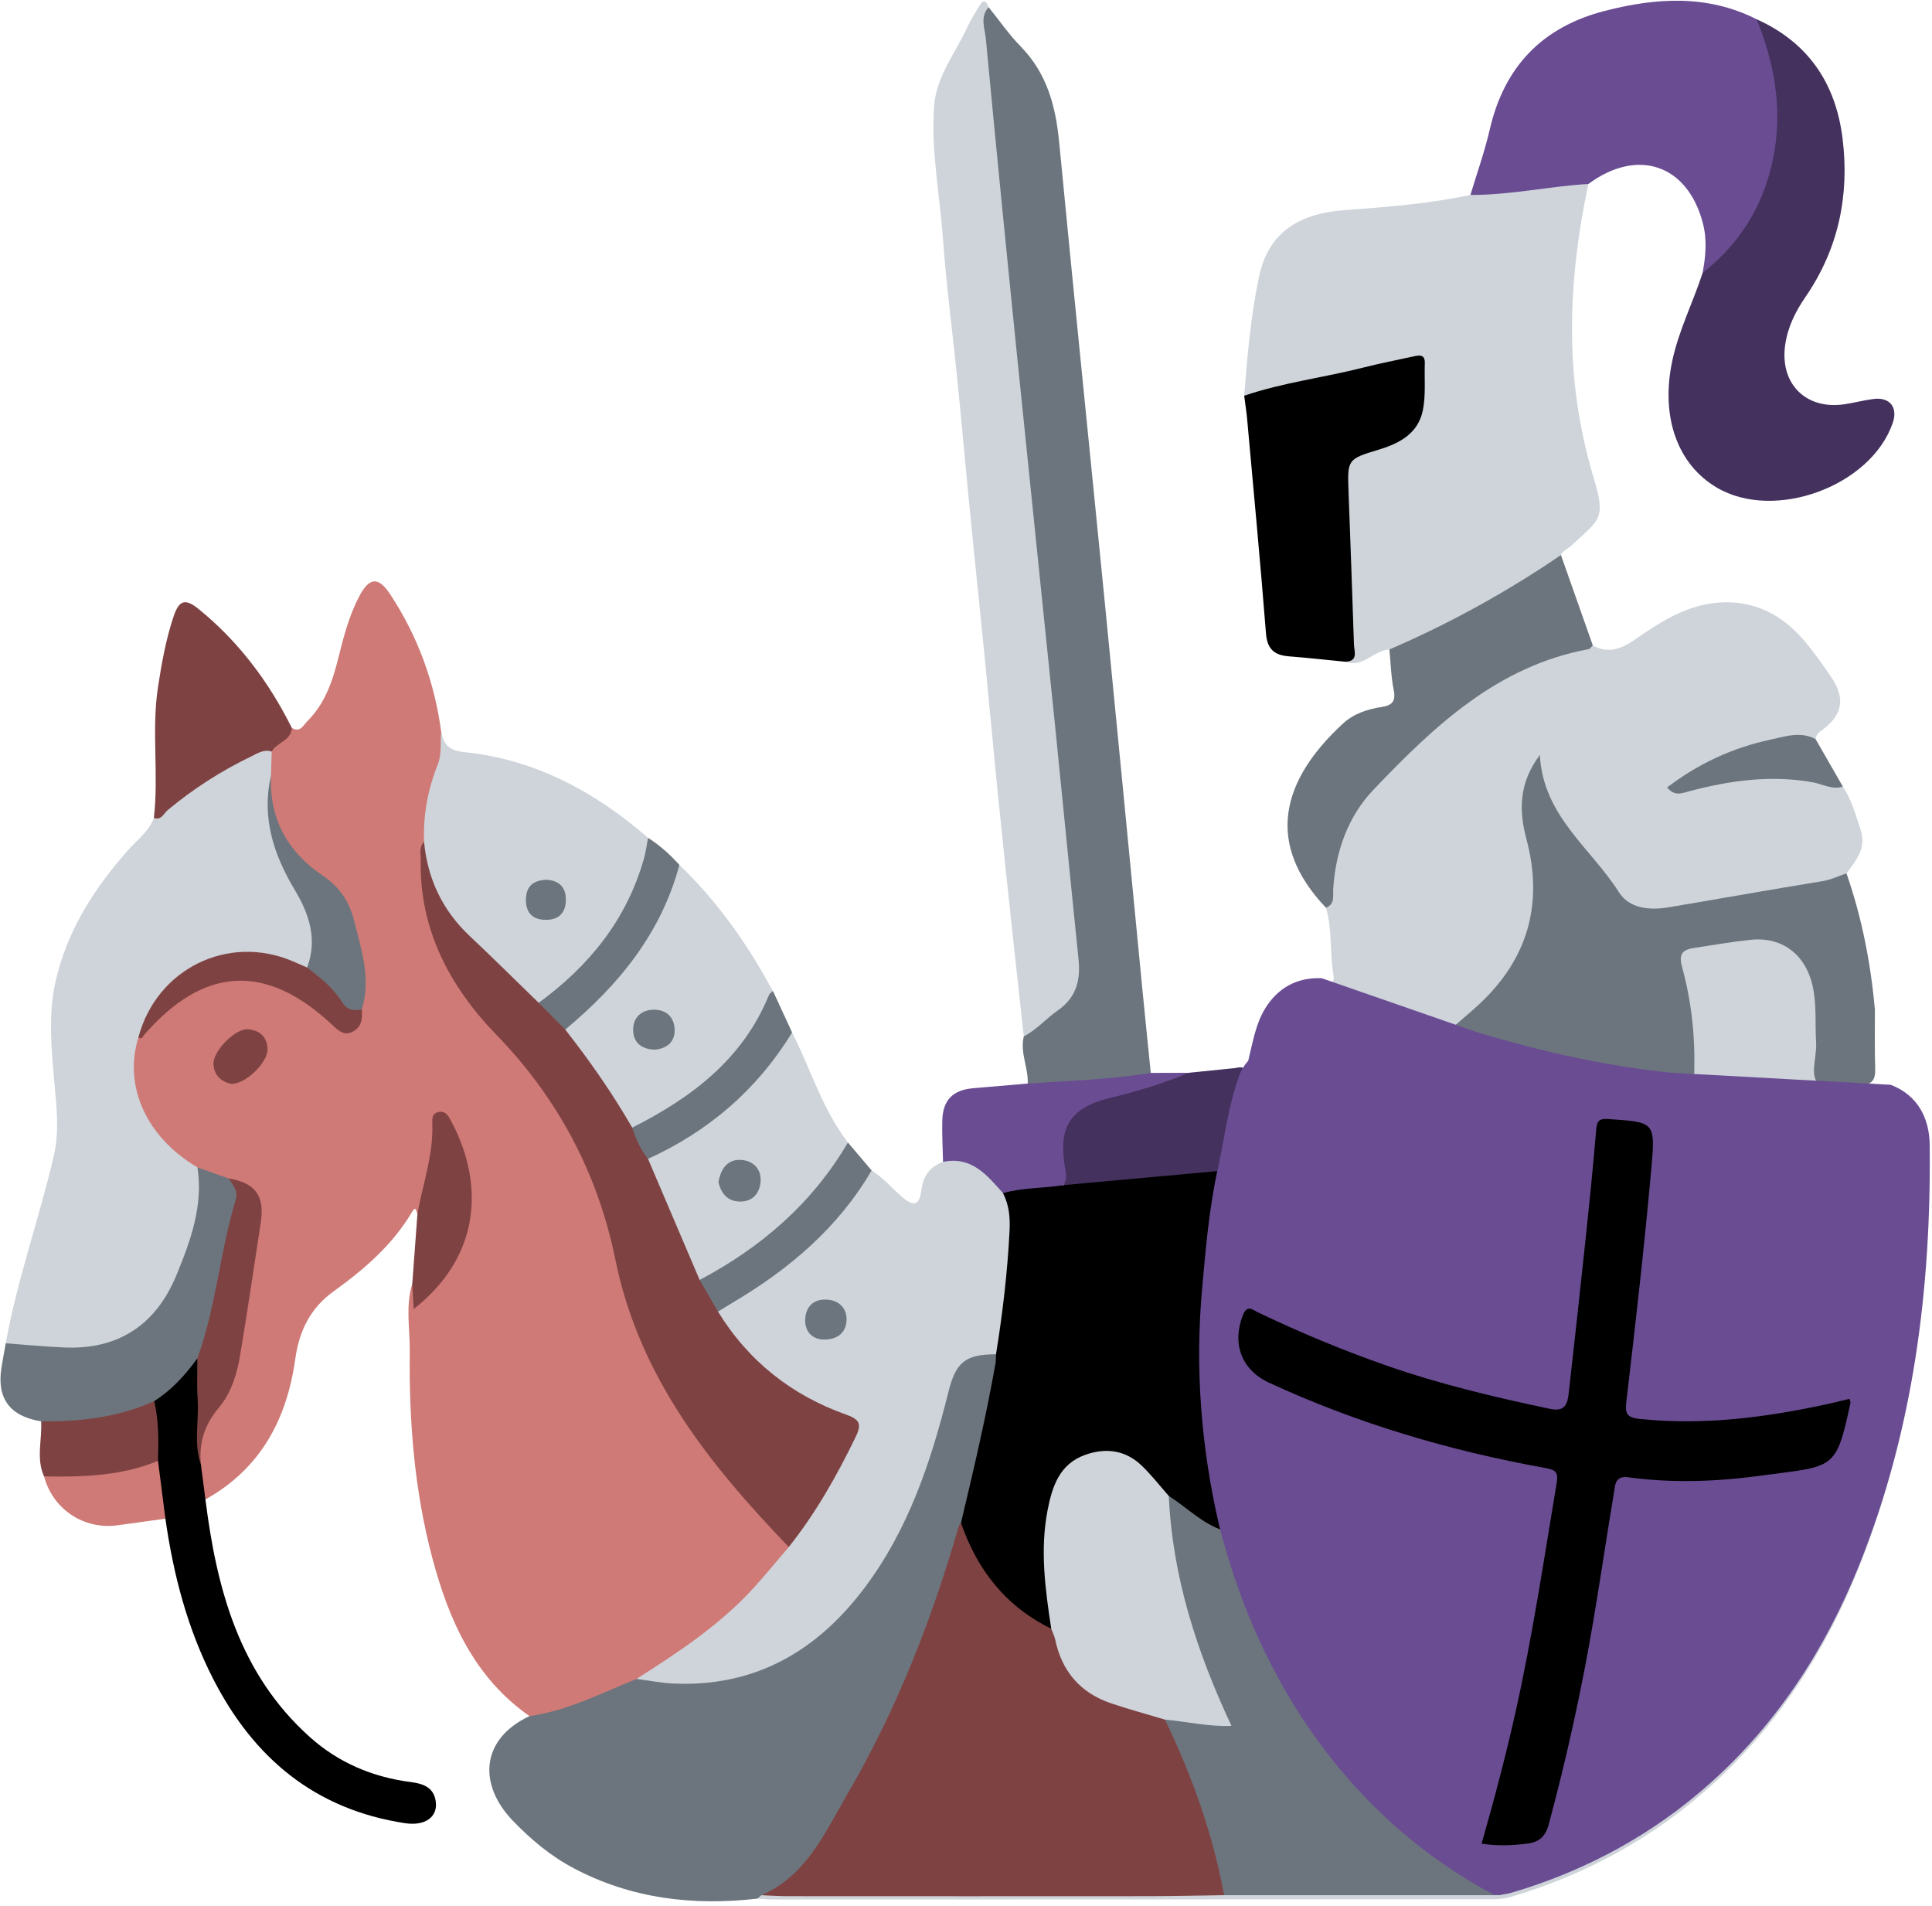 <svg width="369" height="364" viewBox="0 0 369 364" fill="none" xmlns="http://www.w3.org/2000/svg">
<path d="M360.932 207.975C366.072 209.945 368.316 214.325 368.371 219.458C368.669 246.967 365.257 273.897 354.929 299.633C348.545 315.538 339.434 329.685 326.641 341.166C315.589 351.085 302.759 358.062 288.479 362.267C287.428 362.577 286.284 362.692 285.184 362.692C239.212 362.723 193.24 362.732 147.268 362.734C146.399 362.734 145.53 362.63 144.662 362.574C144.752 361.68 145.418 361.379 146.14 361.136C147.362 360.853 148.614 360.838 149.853 360.833C177.477 360.731 205.101 360.642 232.717 360.862C250.431 361.236 268.176 360.478 284.152 361.197C257.308 346.896 240.443 322.949 232.647 292.084C229.22 277.206 228.03 262.184 229.401 246.951C230.104 239.154 230.755 231.363 232.467 223.709C233.748 217.735 234.484 211.63 236.623 205.852C237.008 204.935 237.551 204.118 238.219 203.383C239.06 200.019 239.589 196.478 241.38 193.509C243.773 189.54 247.46 187.403 252.273 187.623C253.391 187.675 255.06 188.395 254.681 186.183C253.952 181.926 254.494 177.532 253.246 173.339C253.626 166.158 255.414 159.432 259.269 153.259C261.748 149.292 265.086 146.136 268.455 143.048C275.892 136.23 284.005 130.308 293.106 125.849C296.599 124.137 300.283 123.131 304.216 123.24C307.121 124.869 309.635 123.959 312.156 122.207C317.174 118.72 322.303 115.382 328.681 115.043C335.12 114.702 340.285 117.395 344.408 122.136C346.357 124.377 348.058 126.845 349.746 129.296C352.58 133.413 351.902 136.724 347.701 139.644C347.129 140.042 346.849 140.505 346.773 141.151C341.56 141.505 336.451 142.312 331.534 144.21C327.707 145.688 324.18 147.648 320.875 150.113C327.115 148.971 333.273 147.494 339.629 147.731C343.861 147.889 348.077 148.291 351.973 150.206C353.692 152.821 354.513 155.811 355.434 158.741C356.468 162.03 354.446 164.394 352.667 166.783C351.749 168.558 350.034 168.955 348.298 169.267C338.361 171.056 328.399 172.699 318.424 174.252C313.553 175.011 309.626 173.254 306.78 169.162C303.718 164.76 300.498 160.473 297.149 156.289C295.143 153.784 294.073 150.912 293.448 147.093C291.35 151.27 291.442 154.91 292.309 158.674C293.401 163.416 294.388 168.171 293.619 173.101C292.506 180.232 289.607 186.404 284.254 191.367C282.538 192.959 280.843 194.594 279.245 196.163C279.789 197.558 280.891 197.606 281.789 197.879C293.979 201.586 306.356 204.374 319.059 205.673C321.568 205.93 322.461 205.125 322.527 202.71C322.681 197.052 321.711 191.539 320.593 186.038C319.642 181.357 320.073 180.74 324.871 179.847C327.691 179.321 330.536 178.958 333.375 178.577C340.437 177.63 345.483 181.15 347.18 188.145C348.284 192.693 347.583 197.335 347.788 201.93C347.877 203.931 347.143 206.281 350.739 206.18C356.569 206.015 360.932 207.975 360.932 207.975Z" fill="#CED4DA"/>
<path d="M55.735 139C57.35 139.979 57.946 138.468 58.735 137.683C62.034 134.401 63.486 130.172 64.58 125.799C65.606 121.698 66.644 117.608 68.634 113.839C70.538 110.231 72.273 110.076 74.509 113.469C79.789 121.479 83.007 130.277 84.269 139.788C84.957 143.347 84.81 146.807 83.407 150.226C82.126 153.346 82.272 156.738 81.924 160.026C80.495 165.808 81.441 171.416 83.292 176.921C85.96 184.855 90.262 191.925 96.132 197.776C106.708 208.318 112.945 221.182 117.146 235.187C120.258 245.561 122.375 256.252 127.944 265.765C131.612 272.028 135.532 278.068 140.876 283.071C144.707 286.658 148.295 290.458 150.894 295.079C151.221 296.524 150.204 297.393 149.443 298.346C142.76 306.719 134.755 313.573 125.534 319.004C124.138 319.826 122.727 320.619 121.387 321.536C116.284 324.203 110.954 326.297 105.407 327.826C103.985 328.217 102.527 328.816 101.129 327.719C90.607 320.358 85.757 309.474 82.593 297.611C79.144 284.68 78.106 271.444 78.264 258.121C78.315 253.814 77.41 249.445 78.739 245.179C80.016 246.247 79.867 247.528 79.347 248.818C90.427 238.663 92.033 225.349 84.546 214.25C83.364 214.766 83.639 215.876 83.599 216.765C83.391 221.395 81.818 225.769 81.119 230.305C81.01 231.014 80.739 231.787 79.734 231.734C79.466 231.413 79.465 230.139 78.728 231.389C74.987 237.74 69.556 242.407 63.671 246.641C59.273 249.805 57.132 254.183 56.394 259.514C54.797 271.044 49.75 280.471 39.237 286.351C37.231 284.576 37.541 282.153 37.405 279.854C37.042 275.455 38.148 271.595 41.006 268.084C43.06 265.561 44.086 262.369 44.66 259.169C46.197 250.594 47.657 242.002 48.81 233.366C49.376 229.131 48.097 227.394 43.811 226.022C41.462 225.557 39.275 224.65 37.141 223.591C28.27 218.934 24.48 211.409 24.763 201.601C24.799 200.369 24.736 199.093 25.715 198.115C27.694 196.423 29.182 194.259 31.1 192.489C39.864 184.405 53.319 184.51 61.828 192.791C62.363 193.311 62.869 193.863 63.428 194.357C66.271 196.869 67.317 196.487 68.189 192.623C69.834 185.982 67.92 179.794 65.71 173.672C64.742 170.994 62.582 169.203 60.393 167.542C53.902 162.616 50.295 156.326 50.909 147.972C50.926 146.61 50.901 145.243 51.242 143.908C52.09 141.68 53.848 140.281 55.735 139Z" fill="#CF7A76"/>
<path d="M303.376 35.131C301.165 45.474 299.95 55.894 300.306 66.511C300.59 75.003 301.993 83.317 304.416 91.373C306.778 99.225 305.509 99.157 300.024 104.278C299.405 104.855 298.51 105.137 298.13 105.995C295.02 109.86 290.545 111.864 286.497 114.424C281.143 117.808 275.323 120.327 269.623 123.056C268.32 123.679 266.949 124.438 265.365 124.03C262.38 124.154 260.323 127.61 256.958 126.371C257.561 120.03 257.609 113.707 256.875 107.356C256.202 101.532 256.9 95.647 256.451 89.798C256.303 87.867 257.547 86.865 259.15 86.195C260.877 85.474 262.688 84.985 264.435 84.32C269.746 82.295 272.603 76.047 270.688 70.795C269.963 68.807 268.501 69.544 267.258 69.814C259.22 71.559 251.18 73.302 243.14 75.043C241.33 75.435 239.536 76.122 237.631 75.572C238.246 67.929 238.879 60.301 240.484 52.768C242.191 44.755 247.598 40.784 256.941 40.116C264.935 39.545 272.96 38.889 280.841 37.23C281.94 36.239 283.317 36.202 284.686 36.052C289.635 35.507 294.568 34.822 299.535 34.447C300.86 34.347 302.282 33.862 303.376 35.131Z" fill="#CED4DA"/>
<path d="M101.128 327.719C108.415 326.701 114.877 323.309 121.58 320.611C122.754 320.118 123.946 319.982 125.23 320.147C142.216 322.318 154.994 315.192 164.802 301.906C172.019 292.129 176.144 280.917 179.205 269.269C179.774 267.101 180.122 264.861 181.029 262.799C182.891 258.565 186.622 257.026 190.666 258.747C191.37 260.084 190.911 261.431 190.681 262.766C189.073 272.098 187.15 281.36 184.439 290.441C177.994 312.66 169.264 333.869 156.478 353.267C153.773 357.37 150.709 361.071 145.433 361.919C145.175 362.138 144.917 362.357 144.66 362.575C132.434 363.972 120.661 362.615 109.624 356.796C105.184 354.455 101.407 351.295 97.935 347.683C91.267 340.747 91.824 332.079 101.128 327.719Z" fill="#6C757D"/>
<path d="M26.431 198.115C23.546 207.454 27.974 217.194 37.715 222.935C39.855 225.485 39.098 228.434 38.55 231.172C37.424 236.792 35.835 242.302 32.902 247.309C28.726 254.439 22.576 258.286 14.229 258.209C9.8 258.168 5.238 258.913 1.098 256.525C3.273 244.321 7.527 232.65 10.302 220.606C11.335 216.126 10.814 211.506 10.401 206.92C9.812 200.379 9.169 193.714 10.639 187.289C12.839 177.671 18.057 169.519 24.589 162.208C26.303 160.289 28.465 158.739 29.386 156.191C34.49 150.882 40.739 147.195 47.15 143.765C48.611 142.983 50.238 141.97 51.895 143.531C51.849 145.053 51.803 146.576 51.757 148.098C50.724 155.722 53.288 162.462 56.965 168.892C59.157 172.726 60.658 176.713 60.427 181.204C60.358 182.552 60.434 183.963 59.182 184.919C57.622 185.622 56.311 184.767 54.941 184.239C45.009 180.417 33.864 184.578 28.895 193.986C28.144 195.408 27.458 196.861 26.431 198.115Z" fill="#CED4DA"/>
<path d="M190.234 258.617C184.414 258.649 182.575 260.056 181.141 265.807C177.808 279.17 173.492 292.121 165.079 303.283C155.963 315.378 144.125 322.199 128.605 321.5C126.255 321.394 123.922 320.918 121.58 320.612C129.655 315.475 137.639 310.213 144.121 303.041C146.361 300.562 148.474 297.967 150.646 295.425C150.242 293.515 151.786 292.501 152.668 291.237C156.241 286.115 159.266 280.687 162.082 275.122C163.287 272.741 162.695 271.596 160.256 270.643C151.482 267.211 144.106 261.852 138.504 254.187C137.696 253.082 136.805 252.016 136.795 250.536C137.047 249.09 138.294 248.646 139.354 248.038C149.318 242.323 157.771 234.943 164.325 225.457C164.883 224.649 165.374 223.737 166.474 223.514C168.656 224.9 170.351 226.884 172.275 228.558C175.16 231.068 175.715 229.314 176.022 227.017C176.374 224.38 177.743 222.789 180.114 221.877C181.377 219.813 183.117 220.495 184.707 221.222C188.166 222.805 191.232 224.887 192.854 228.551C194.308 232.519 193.831 236.646 193.578 240.681C193.286 245.36 192.643 250.028 192.003 254.682C191.804 256.137 191.588 257.651 190.234 258.617Z" fill="#CED4DA"/>
<path d="M196.292 206.921C196.413 203.886 194.786 200.998 195.537 197.911C196.907 195.27 199.403 193.728 201.56 191.888C204.175 189.657 205.178 186.919 204.82 183.589C202.58 162.801 200.595 141.987 198.509 121.184C196.386 100.01 194.306 78.83 192.173 57.657C190.514 41.191 189 24.71 187.325 8.245C187.088 5.923 185.705 3.08 188.827 1.381C190.858 3.895 192.706 6.588 194.956 8.887C199.962 14.001 201.63 20.264 202.293 27.146C205.163 56.961 208.22 86.757 211.159 116.565C213.525 140.562 215.817 164.565 218.151 188.565C218.68 194.009 219.244 199.449 219.792 204.89C219.527 206.098 218.538 206.427 217.547 206.514C211.35 207.058 205.145 207.517 198.942 207.993C197.942 208.07 196.946 207.844 196.292 206.921Z" fill="#6C757D"/>
<path d="M188.827 1.381C187.1 3.226 188.105 5.429 188.288 7.37C190.171 27.415 192.172 47.449 194.204 67.479C196.599 91.094 199.073 114.7 201.483 138.313C203.009 153.273 204.451 168.241 205.993 183.198C206.407 187.218 205.548 190.515 202.018 192.97C199.796 194.516 197.995 196.649 195.537 197.911C194.809 191.274 194.066 184.639 193.357 178.001C192.399 169.024 191.435 160.047 190.531 151.064C189.688 142.69 188.942 134.305 188.113 125.929C187.188 116.574 186.196 107.226 185.273 97.872C184.447 89.495 183.708 81.11 182.869 72.734C181.957 63.628 180.744 54.545 180.087 45.422C179.482 37.017 177.78 28.668 178.415 20.198C178.839 14.535 182.498 10.131 184.758 5.186C185.426 3.724 186.304 2.351 187.158 0.982C188.031 -0.416 188.445 0.509 188.827 1.381Z" fill="#CED4DA"/>
<path d="M358.092 192.823C358.101 196.558 358.027 200.295 358.15 204.026C358.22 206.183 357.628 207.226 355.24 207.113C352.553 206.986 348.999 208.28 347.379 206.995C345.565 205.555 347.029 201.861 346.865 199.153C346.639 195.435 347.027 191.692 346.133 188C344.729 182.205 340.307 178.856 334.385 179.469C330.805 179.84 327.253 180.478 323.69 181.004C321.564 181.318 320.519 181.969 321.252 184.625C323.009 190.996 323.758 197.55 323.601 204.186C323.565 205.747 323.729 207.266 321.366 207.01C306.131 205.363 291.188 202.427 276.383 197.11C278.592 195.195 280.592 193.562 282.48 191.807C291.828 183.118 294.821 172.546 291.541 160.256C290.062 154.714 290.102 149.509 294.101 144.17C294.709 155.837 303.88 161.962 309.19 170.363C311.191 173.53 315.069 173.875 318.701 173.265C328.498 171.619 338.277 169.869 348.081 168.27C349.724 168.002 351.144 167.292 352.667 166.783C355.6 175.228 357.309 183.929 358.092 192.823Z" fill="#6C757D"/>
<path d="M335.524 3.686C345.39 8.121 350.632 15.946 351.923 26.485C353.259 37.393 351.115 47.566 344.83 56.715C342.898 59.527 341.424 62.517 340.95 65.919C339.918 73.314 344.955 78.313 352.307 77.195C354.15 76.915 355.965 76.435 357.811 76.192C360.944 75.78 362.528 77.792 361.501 80.768C357.32 92.876 338.888 99.633 327.867 93.096C320.341 88.632 317.174 79.599 319.362 69.059C320.587 63.164 323.342 57.808 325.18 52.131C326.308 50.181 327.762 48.504 329.286 46.844C334.984 40.639 337.888 33.272 338.29 24.851C338.586 18.665 337.815 12.676 335.663 6.862C335.286 5.845 334.681 4.782 335.524 3.686Z" fill="#44315E"/>
<path d="M335.523 3.686C339.719 14.106 340.98 24.653 337.21 35.524C334.859 42.303 330.73 47.712 325.179 52.131C325.781 48.962 326.073 45.828 325.235 42.612C322.323 31.445 312.818 28.162 303.375 35.13C295.841 35.588 288.42 37.26 280.841 37.23C282.084 33.078 283.557 28.978 284.525 24.763C287.296 12.704 294.585 5.137 306.529 2.074C316.348 -0.445 326.094 -1.076 335.523 3.686Z" fill="#6A4C93"/>
<path d="M80.993 160.77C80.8 155.651 81.725 150.706 83.615 145.979C84.44 143.917 84.02 141.843 84.269 139.787C84.775 142.233 85.706 143.327 88.756 143.64C102.231 145.026 113.658 151.215 123.78 160.002C124.573 161.002 124.34 162.099 124.093 163.203C121.432 175.1 113.782 183.612 104.983 191.336C104.417 191.833 103.664 192.012 102.885 191.944C101.569 191.747 100.666 190.87 99.783 189.995C95.365 185.615 90.708 181.44 86.662 176.733C82.813 172.254 80.085 167.08 80.993 160.77Z" fill="#CED4DA"/>
<path d="M237.631 75.572C245.054 73.04 252.856 72.112 260.423 70.184C263.552 69.386 266.729 68.781 269.883 68.083C271.05 67.825 272.188 67.579 272.128 69.406C272.03 72.388 272.337 75.45 271.758 78.335C270.877 82.726 267.396 84.643 263.347 85.862C257.304 87.68 257.337 87.768 257.565 93.973C257.921 103.676 258.287 113.379 258.598 123.083C258.64 124.396 259.479 126.269 256.958 126.371C253.364 126.021 249.774 125.621 246.175 125.339C243.403 125.121 242.033 123.982 241.795 120.956C240.718 107.299 239.425 93.659 238.194 80.015C238.06 78.529 237.821 77.052 237.631 75.572Z" fill="black"/>
<path d="M265.365 124.03C276.862 119.063 287.784 113.052 298.13 105.995C300.158 111.743 302.187 117.491 304.215 123.24C303.952 123.49 303.72 123.91 303.421 123.965C285.986 127.181 273.872 138.705 262.33 150.804C257.457 155.912 255.068 162.614 254.635 169.832C254.558 171.107 255.002 172.688 253.245 173.339C241.493 160.995 244.806 148.955 256.492 138.181C258.58 136.256 261.183 135.428 263.914 135.003C265.851 134.701 266.631 133.939 266.194 131.789C265.679 129.251 265.621 126.62 265.365 124.03Z" fill="#6C757D"/>
<path d="M129.758 165.163C136.062 171.222 141.226 178.162 145.611 185.701C146.295 186.878 146.957 188.068 147.63 189.251C145.21 198.115 139.308 204.374 132.096 209.502C128.592 211.994 125.238 214.925 120.765 215.728C119.814 215.554 119.301 214.854 118.855 214.096C115.898 209.068 112.724 204.19 109.047 199.648C108.353 198.791 107.712 197.84 107.775 196.629C109.086 193.987 111.453 192.267 113.486 190.289C120.027 183.923 124.956 176.551 128.008 167.936C128.379 166.888 128.684 165.776 129.758 165.163Z" fill="#CED4DA"/>
<path d="M38.37 279.66C38.659 281.89 38.948 284.121 39.237 286.351C41.386 303.461 45.703 319.655 59.195 331.735C64.613 336.586 71.108 339.351 78.336 340.294C80.709 340.603 82.826 341.223 83.224 344.003C83.656 347.027 81.133 348.738 77.377 348.169C60.203 345.569 48.459 335.75 40.718 320.624C35.787 310.991 33.105 300.673 31.592 290.014C28.869 286.734 30.144 282.587 29.176 278.925C29.257 275.358 29.04 271.801 28.74 268.248C30.478 264.559 34.309 262.79 36.677 259.656C37.255 258.892 37.987 259.449 38.376 260.217C39.086 264.383 39.133 268.531 38.328 272.702C37.885 275 37.852 277.344 38.37 279.66Z" fill="black"/>
<path d="M151.284 197.16C154.845 204.163 157.071 211.845 161.949 218.18C161.724 221.367 159.65 223.675 157.816 225.911C151.882 233.143 144.857 239.176 136.687 243.804C135.639 244.398 134.549 245.15 133.216 244.503C129.818 239.553 128.241 233.756 125.796 228.364C124.803 226.174 123.01 224.18 123.399 221.481C124.021 220.322 125.139 219.717 126.222 219.143C135.597 214.166 143.476 207.535 149.221 198.514C149.694 197.771 150.268 197.109 151.284 197.16Z" fill="#CED4DA"/>
<path d="M37.689 259.394C35.404 262.579 32.798 265.44 29.46 267.564C28.701 268.57 27.79 269.374 26.584 269.813C21.412 271.692 16.054 272.438 10.575 272.426C9.566 272.423 8.619 272.148 7.856 271.426C1.906 270.475 -0.625 267.087 0.265 261.26C0.508 259.676 0.818 258.103 1.098 256.525C4.798 256.796 8.495 257.151 12.2 257.32C22.64 257.797 29.818 252.964 33.728 243.443C36.409 236.915 38.842 230.244 37.714 222.934C39.701 223.638 41.687 224.34 43.673 225.043C45.919 226.038 46.28 227.833 45.743 229.985C43.7 238.164 42.326 246.489 40.332 254.678C39.896 256.466 39.491 258.34 37.689 259.394Z" fill="#6C757D"/>
<path d="M51.895 143.531C50.415 143.03 49.218 143.849 48.008 144.433C42.261 147.205 36.927 150.619 32.017 154.709C31.273 155.329 30.827 156.726 29.386 156.191C30.354 147.892 28.904 139.522 30.174 131.223C30.871 126.67 31.677 122.154 33.134 117.779C34.188 114.611 35.352 114.217 37.914 116.29C45.58 122.495 51.345 130.212 55.735 138.999C55.612 141.492 52.855 141.749 51.895 143.531Z" fill="#7F4242"/>
<path d="M237.58 205.575C236.188 211.569 234.795 217.562 233.403 223.556C229.864 225.863 225.775 225.184 221.907 225.605C215.803 226.268 209.72 227.313 203.54 226.983C199.561 219.184 202.415 211.711 210.467 209.179C215.912 207.467 221.329 205.599 227.034 204.867C230.014 204.563 232.995 204.26 235.976 203.957C237.469 203.546 238.077 204.013 237.58 205.575Z" fill="#44315E"/>
<path d="M227.033 204.867C222.131 206.955 217.02 208.458 211.872 209.711C203.239 211.811 202.238 216.502 203.502 223.495C203.694 224.558 203.693 225.436 203.124 226.321C199.494 228.512 195.591 228.641 191.567 227.847C188.506 224.405 185.558 220.747 180.114 221.878C180.058 219.267 179.906 216.654 179.968 214.046C180.063 210.075 181.969 208.146 185.889 207.813C189.357 207.519 192.824 207.219 196.292 206.921C204.137 206.385 212.009 206.159 219.791 204.889C222.206 204.883 224.62 204.875 227.033 204.867Z" fill="#6A4C93"/>
<path d="M133.627 244.425C145.406 238.2 155.15 229.779 161.949 218.18C163.457 219.958 164.966 221.736 166.474 223.514C160.079 234.474 150.745 242.348 139.989 248.729C139.03 249.297 138.087 249.892 137.136 250.474C134.727 249.177 133.303 247.308 133.627 244.425Z" fill="#6C757D"/>
<path d="M129.759 165.163C126.265 178.262 118.136 188.149 107.957 196.614C105.152 196.015 103.423 194.348 102.882 191.502C112.51 184.47 119.686 175.641 122.981 163.99C123.349 162.689 123.519 161.332 123.78 160.002C126.025 161.431 127.986 163.187 129.759 165.163Z" fill="#6C757D"/>
<path d="M79.734 231.734C80.774 226.053 82.777 220.533 82.567 214.641C82.532 213.661 82.472 212.567 83.852 212.338C84.896 212.165 85.444 212.793 85.895 213.604C92.179 224.896 92.598 239.305 79.015 249.984C78.916 248.27 78.828 246.724 78.739 245.178C79.07 240.697 79.402 236.216 79.734 231.734Z" fill="#7F4242"/>
<path d="M151.284 197.16C144.624 208.072 135.366 216.022 123.766 221.303C121.081 220.164 120.185 218.121 120.75 215.338C132.097 209.616 141.869 202.273 146.873 190.005C146.997 189.701 147.372 189.5 147.63 189.251C148.848 191.888 150.066 194.524 151.284 197.16Z" fill="#6C757D"/>
<path d="M7.856 271.426C15.301 271.502 22.585 270.677 29.46 267.565C30.325 271.327 30.303 275.145 30.177 278.971C29.603 279.997 28.719 280.659 27.61 280.958C21.286 282.665 14.952 284.276 8.418 281.949C6.858 278.515 8.066 274.932 7.856 271.426Z" fill="#7F4242"/>
<path d="M351.973 150.206C349.939 150.883 348.129 149.731 346.247 149.394C338.237 147.959 330.449 149.04 322.717 151.08C321.271 151.461 319.867 152.164 318.413 150.373C324.322 145.854 330.859 142.814 338.072 141.264C340.926 140.651 343.856 139.591 346.773 141.151C348.506 144.169 350.239 147.188 351.973 150.206Z" fill="#6C757D"/>
<path d="M8.418 281.949C15.823 282.069 23.187 281.881 30.177 278.971C30.649 282.653 31.121 286.336 31.592 290.017C28.544 290.436 25.497 290.863 22.448 291.278C16.002 292.157 10.089 288.223 8.418 281.949Z" fill="#CF7A76"/>
<path d="M145.433 361.919C154.019 358.176 157.519 350.031 161.809 342.684C171.215 326.575 177.972 309.329 183.12 291.431C183.184 291.207 183.396 291.025 183.539 290.824C184.846 291.525 185.291 292.875 185.836 294.082C188.708 300.448 192.957 305.568 199.066 309.07C199.918 309.558 200.739 310.12 201.4 310.874C201.801 311.36 202.16 311.893 202.279 312.504C203.838 320.481 209.57 323.905 216.716 325.851C218.852 326.433 221.173 326.572 222.947 328.162C228.602 337.764 231.98 348.189 234.094 359.068C234.281 360.028 234.507 361.03 233.798 361.914C229.08 361.981 224.362 362.102 219.643 362.106C196.519 362.126 173.394 362.119 150.269 362.106C148.657 362.106 147.045 361.984 145.433 361.919Z" fill="#7F4242"/>
<path d="M200.782 311.034C192.118 306.785 186.641 299.818 183.54 290.824C185.94 280.743 188.313 270.656 190.121 260.447C190.227 259.849 190.2 259.228 190.234 258.617C191.496 250.806 192.419 242.959 192.819 235.05C192.947 232.53 192.74 230.119 191.568 227.848C195.343 226.769 199.285 226.943 203.123 226.321C213.217 225.399 223.31 224.478 233.403 223.556C230.68 240.133 229.01 256.757 230.709 273.582C231.346 279.884 232.481 286.089 233.676 292.293C230.49 292.71 228.485 290.477 226.185 288.93C224.851 288.034 223.613 287.005 222.373 285.979C220.895 284.478 219.528 282.875 218.009 281.414C212.333 275.955 204.617 277.666 202.049 285.165C199.968 291.242 199.98 297.547 200.757 303.899C201.043 306.239 202.535 308.66 200.782 311.034Z" fill="black"/>
<path d="M223.232 285.678C226.713 287.884 229.632 290.977 233.676 292.293C237.572 306.974 243.425 320.717 252.727 332.88C261.634 344.525 272.445 353.877 285.4 360.753C285.876 361.005 286.678 360.939 286.78 361.915C269.092 361.915 251.445 361.915 233.798 361.914C231.643 350.194 227.663 339.088 222.492 328.384C224.991 326.757 227.552 328.395 230.08 328.254C231.032 328.2 232.188 329.075 232.893 328.15C233.578 327.25 232.686 326.272 232.285 325.403C227.223 314.456 224.103 302.958 222.524 291.027C222.284 289.209 221.825 287.304 223.232 285.678Z" fill="#6C757D"/>
<path d="M120.75 215.338C121.44 217.486 122.333 219.531 123.766 221.303C127.053 229.01 130.34 236.717 133.627 244.424C134.797 246.442 135.967 248.458 137.136 250.475C142.97 259.971 151.256 266.48 161.689 270.177C164.295 271.101 164.57 272.06 163.43 274.405C159.826 281.821 155.805 288.962 150.647 295.424C135.479 279.628 122.105 263.02 117.529 240.531C114.227 224.308 106.699 209.858 94.825 197.632C86.043 188.59 80.083 177.622 80.358 164.317C80.383 163.123 79.974 161.804 80.993 160.77C81.666 167.862 84.52 173.868 89.742 178.779C94.181 182.955 98.505 187.255 102.881 191.501C104.574 193.206 106.265 194.909 107.957 196.614C112.638 202.57 116.959 208.774 120.75 215.338Z" fill="#7F4242"/>
<path d="M37.689 259.394C41.281 249.577 41.994 239.063 45.018 229.109C45.529 227.425 44.461 226.285 43.673 225.043C48.82 225.9 50.595 228.365 49.797 233.533C48.493 241.971 47.273 250.424 45.857 258.844C45.257 262.413 44.147 266.029 41.836 268.772C39.072 272.054 37.954 275.529 38.37 279.66C36.938 275.568 38.026 271.346 37.751 267.192C37.58 264.603 37.7 261.994 37.689 259.394Z" fill="#7F4242"/>
<path d="M58.652 184.762C60.677 179.395 59.055 174.549 56.318 169.985C52.242 163.188 49.921 156.091 51.758 148.096C51.421 156.387 54.875 162.652 61.715 167.267C64.662 169.255 66.684 172.047 67.575 175.611C68.985 181.249 70.939 186.82 69.102 192.74C68.066 193.891 66.67 193.855 65.849 192.896C63.493 190.144 60.26 188.164 58.652 184.762Z" fill="#6C757D"/>
<path d="M58.652 184.762C61.178 186.671 63.636 188.679 65.344 191.381C66.313 192.915 67.559 193.093 69.102 192.741C69.25 194.57 69.079 196.31 67.121 197.126C65.61 197.755 64.592 196.793 63.549 195.811C50.866 183.859 38.997 184.464 27.529 197.625C27.223 197.975 27.092 198.606 26.431 198.114C29.893 185.014 43.556 178.282 55.937 183.578C56.845 183.966 57.747 184.367 58.652 184.762Z" fill="#7F4242"/>
<path d="M44.201 206.991C42.4 206.603 40.865 205.498 40.775 203.176C40.678 200.684 44.967 196.396 47.297 196.552C49.597 196.706 50.986 197.984 51.099 200.289C51.222 202.797 46.997 207.009 44.201 206.991Z" fill="#7F4242"/>
<path d="M156.84 255.786C154.701 255.475 153.597 253.865 153.81 251.65C154.049 249.157 155.778 247.931 158.267 248.217C160.643 248.489 161.878 250.263 161.667 252.388C161.43 254.782 159.641 255.979 156.84 255.786Z" fill="#6C757D"/>
<path d="M104.465 168.013C106.734 168.17 108.07 169.376 108.073 171.779C108.077 174.355 106.693 175.709 104.132 175.66C101.503 175.611 100.337 174.05 100.455 171.539C100.568 169.109 102.032 168.042 104.465 168.013Z" fill="#6C757D"/>
<path d="M125.071 200.456C122.565 200.378 120.917 199.137 120.927 196.627C120.937 194.378 122.389 192.904 124.719 192.824C127.245 192.738 128.793 194.226 128.854 196.655C128.912 198.961 127.389 200.232 125.071 200.456Z" fill="#6C757D"/>
<path d="M137.22 225.757C137.688 223.052 139.033 221.387 141.475 221.502C143.861 221.614 145.467 223.253 145.262 225.718C145.085 227.853 143.75 229.486 141.349 229.459C138.812 229.431 137.694 227.739 137.22 225.757Z" fill="#6C757D"/>
<path d="M223.233 285.678C223.926 301.032 228.529 315.35 235.206 329.593C230.626 329.745 226.58 328.754 222.492 328.384C219.069 327.358 215.614 326.424 212.23 325.283C206.35 323.301 202.81 319.189 201.538 313.107C201.389 312.395 201.039 311.724 200.782 311.034C199.635 303.514 198.606 296.003 200.083 288.389C200.972 283.812 202.368 279.59 207.238 277.837C211.146 276.43 214.918 276.891 218.016 279.843C219.899 281.636 221.503 283.723 223.233 285.678Z" fill="#CED4DA"/>
<path d="M285.373 361.88C258.529 347.58 240.633 322.137 232.837 291.272C229.409 276.394 228.219 261.371 229.591 246.138C230.293 238.341 230.944 230.551 232.657 222.896C233.937 216.922 234.673 210.817 236.813 205.039C237.197 204.123 237.74 203.305 238.409 202.57C239.25 199.206 239.779 195.666 241.569 192.696C243.963 188.727 247.65 186.59 252.462 186.811L281.978 197.066C294.168 200.773 306.546 203.561 319.248 204.861L361.122 207.162C366.261 209.133 368.505 213.513 368.561 218.645C368.858 246.154 365.447 273.084 355.118 298.82C348.735 314.725 339.623 328.872 326.83 340.353C315.778 350.272 302.949 357.249 288.669 361.454C287.618 361.764 286.474 361.879 285.373 361.88Z" fill="#6A4C93"/>
<path d="M353.245 267.13C353.381 267.636 353.456 267.758 353.435 267.86C350.631 280.991 350.345 279.896 336.309 281.803C327.924 282.942 319.432 283.269 310.981 282.108C308.389 281.751 308.483 283.718 308.24 285.16C306.878 293.247 305.694 301.365 304.329 309.451C302.114 322.574 299.259 335.557 295.794 348.412C295.169 350.73 293.931 351.778 291.775 352.055C288.94 352.417 286.098 352.558 282.972 352.082C285.372 343.69 287.563 335.416 289.433 327.059C292.693 312.493 294.895 297.744 297.338 283.034C297.698 280.864 296.726 280.623 294.992 280.31C276.798 277.028 259.187 271.815 242.375 264.05C237.099 261.613 235.249 256.528 237.393 251.137C238.22 249.056 239.29 250.15 240.284 250.626C248.265 254.442 256.411 257.843 264.768 260.76C275.009 264.334 285.518 266.839 296.116 269.057C298.849 269.63 299.382 268.127 299.606 266.134C300.705 256.375 301.782 246.612 302.813 236.845C303.557 229.799 304.285 222.749 304.868 215.688C305.022 213.829 305.601 213.589 307.376 213.711C315.831 214.294 316.183 214.248 315.444 222.58C314.115 237.561 312.405 252.51 310.647 267.448C310.363 269.861 310.574 270.698 313.18 270.969C325.346 272.237 337.255 270.697 349.096 268.114C350.423 267.824 351.74 267.489 353.245 267.13Z" fill="black"/>
</svg>
